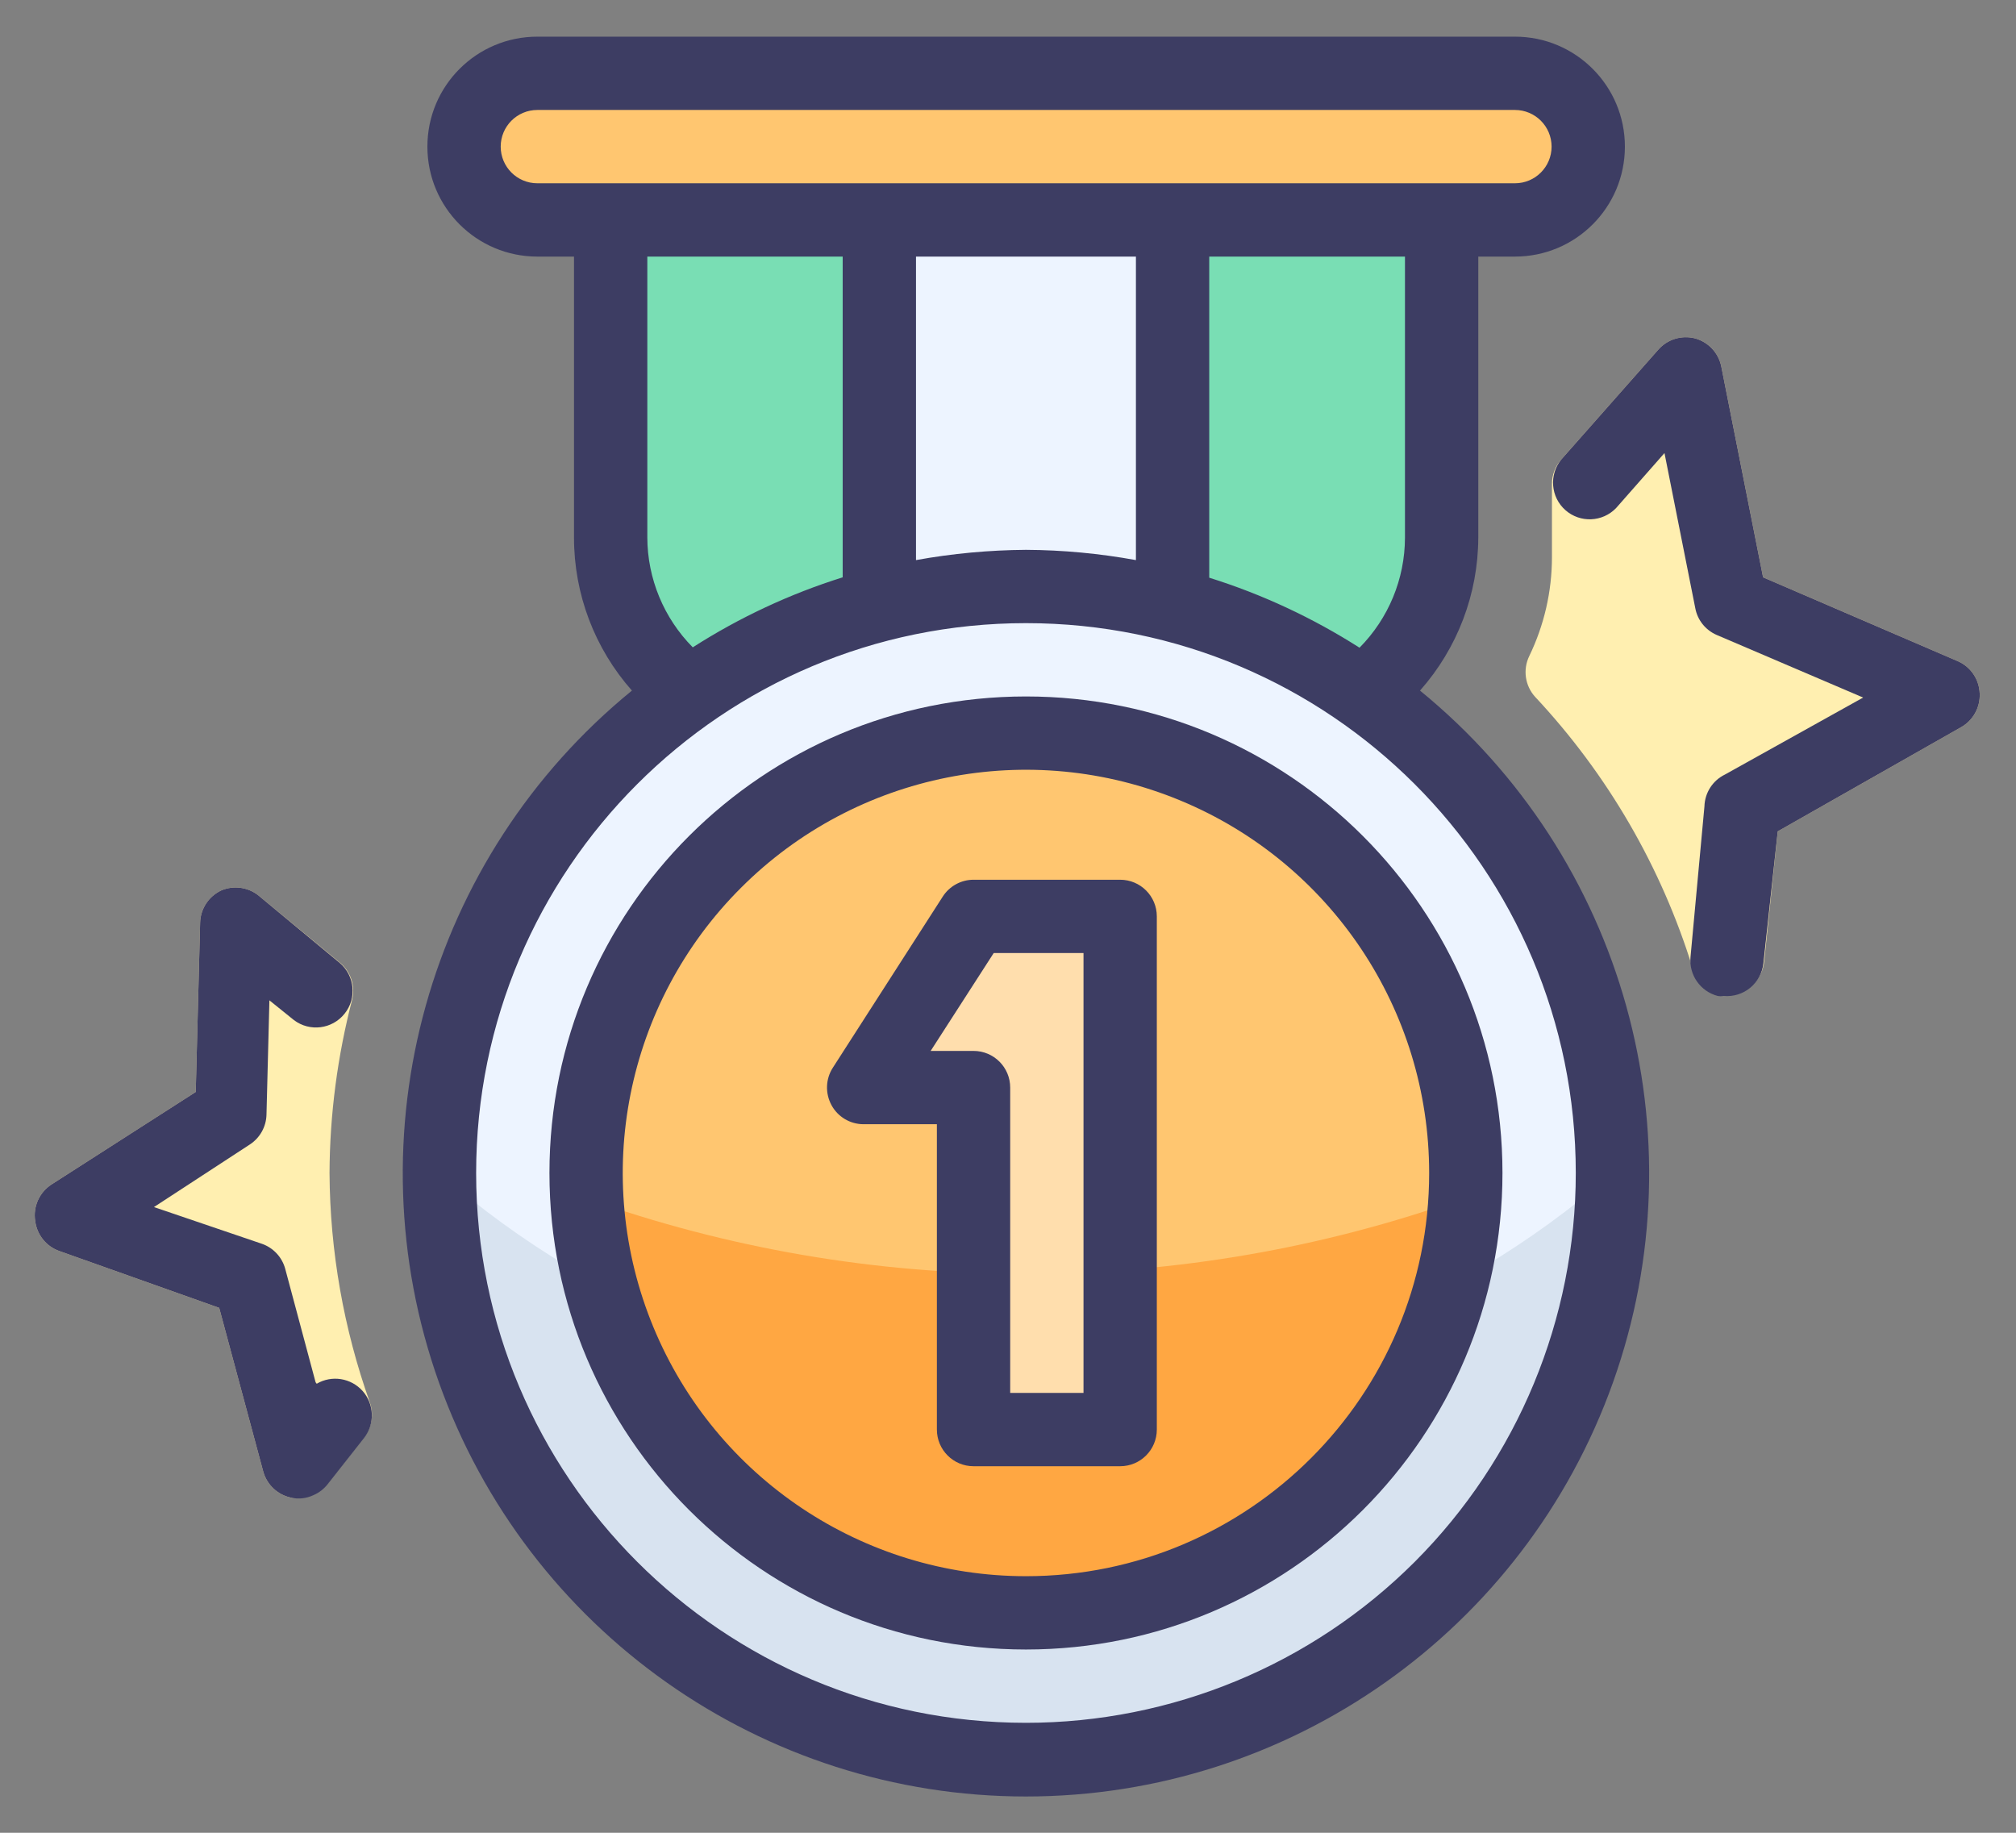<?xml version="1.0" encoding="UTF-8" standalone="no"?>
<svg width="22px" height="20px" viewBox="0 0 22 20" version="1.1" xmlns="http://www.w3.org/2000/svg" xmlns:xlink="http://www.w3.org/1999/xlink">
    <rect x="0" y="0" width="22" height="20" fill="#808080" stroke="none"/>
    <!-- Generator: Sketch 49.3 (51167) - http://www.bohemiancoding.com/sketch -->
    <title>Group</title>
    <desc>Created with Sketch.</desc>
    <defs></defs>
    <g id="Symbols" stroke="none" stroke-width="1" fill="none" fill-rule="evenodd">
        <g id="Profile" transform="translate(-195, -197)">
            <g id="Group-5">
                <g transform="translate(194, 188)">
                    <g id="Group" transform="translate(0, 6)">
                        <g id="Medal">
                            <rect id="Rectangle-path" x="0" y="0" width="24" height="24"></rect>
                            <polyline id="Shape" points="19.852 13.472 20.004 11.828 22.216 10.588 19.888 9.584 19.392 7.096 18.332 8.304"></polyline>
                            <path d="M7.664,5.4 L16.732,5.4 L16.732,8.868 C16.732,9.434 16.507,9.977 16.106,10.377 C15.705,10.777 15.162,11.001 14.596,11 L9.796,11 C8.619,11 7.664,10.045 7.664,8.868 L7.664,5.4 Z" id="Shape" fill="#79DEB4" fill-rule="nonzero"></path>
                            <path d="M13.796,9.608 L13.796,5.4 L10.596,5.4 L10.596,9.608 C7.476,10.414 5.441,13.414 5.847,16.611 C6.253,19.808 8.973,22.205 12.196,22.205 C15.419,22.205 18.139,19.808 18.545,16.611 C18.951,13.414 16.916,10.414 13.796,9.608 Z" id="Shape" fill="#EDF4FF" fill-rule="nonzero"></path>
                            <path d="M12.196,18.2 C9.842,18.203 7.567,17.35 5.796,15.8 C5.796,19.335 8.661,22.2 12.196,22.2 C15.731,22.2 18.596,19.335 18.596,15.8 C16.825,17.351 14.55,18.204 12.196,18.2 Z" id="Shape" fill="#D8E3F0" fill-rule="nonzero"></path>
                            <circle id="Oval" cx="12.196" cy="15.8" r="6.4"></circle>
                            <path d="M17.532,3.8 L6.864,3.8 C6.422,3.8 6.064,4.158 6.064,4.6 C6.064,5.042 6.422,5.4 6.864,5.4 L17.532,5.4 C17.974,5.4 18.332,5.042 18.332,4.6 C18.332,4.158 17.974,3.8 17.532,3.8 Z" id="Shape" fill="#FFC670" fill-rule="nonzero"></path>
                            <circle id="Oval" fill="#FFC670" fill-rule="nonzero" cx="12.196" cy="15.8" r="4.8"></circle>
                            <path d="M12.196,16.9 C10.561,16.903 8.937,16.624 7.396,16.076 C7.587,18.578 9.673,20.51 12.182,20.51 C14.691,20.51 16.777,18.578 16.968,16.076 C15.436,16.621 13.822,16.899 12.196,16.9 Z" id="Shape" fill="#FFA742" fill-rule="nonzero"></path>
                            <circle id="Oval" cx="12.196" cy="15.8" r="4.8"></circle>
                            <polygon id="Shape" fill="#FFDEAD" fill-rule="nonzero" points="11.624 13 10.424 14.868 11.624 14.868 11.624 18.6 13.224 18.6 13.224 13"></polygon>
                            <path d="M22.376,10.22 L20.24,9.3 L19.784,7 C19.754,6.851 19.643,6.732 19.496,6.692 C19.35,6.655 19.195,6.703 19.096,6.816 L18.036,8.016 C17.972,8.089 17.936,8.183 17.936,8.28 L17.936,9.08 C17.936,9.454 17.851,9.823 17.688,10.16 C17.617,10.307 17.642,10.483 17.752,10.604 C18.543,11.449 19.131,12.462 19.472,13.568 C19.523,13.736 19.677,13.851 19.852,13.852 L19.896,13.852 C20.085,13.832 20.234,13.681 20.252,13.492 L20.4,12.072 L22.4,10.936 C22.532,10.862 22.611,10.719 22.604,10.568 C22.599,10.418 22.511,10.284 22.376,10.22 Z" id="Shape" fill="#FFEFB0" fill-rule="nonzero"></path>
                            <path d="M4.596,15.8 C4.599,15.16 4.683,14.523 4.844,13.904 C4.879,13.756 4.826,13.601 4.708,13.504 L3.816,12.768 C3.702,12.68 3.549,12.66 3.416,12.716 C3.278,12.78 3.188,12.916 3.184,13.068 L3.136,14.916 L1.564,15.924 C1.43,16.01 1.359,16.167 1.384,16.324 C1.403,16.475 1.505,16.602 1.648,16.652 L3.392,17.272 L3.872,19.056 C3.912,19.203 4.031,19.314 4.18,19.344 L4.26,19.344 C4.384,19.344 4.5,19.286 4.576,19.188 L4.976,18.68 C5.058,18.573 5.081,18.431 5.036,18.304 C4.75,17.5 4.601,16.653 4.596,15.8 Z" id="Shape" fill="#FFEFB0" fill-rule="nonzero"></path>
                            <polyline id="Shape" points="4.46 13.804 3.564 13.08 3.508 15.136 1.784 16.26 3.724 16.948 4.26 18.936 4.648 18.428"></polyline>
                            <path d="M16.496,10.536 C16.904,10.076 17.13,9.483 17.132,8.868 L17.132,5.8 L17.532,5.8 C18.195,5.8 18.732,5.263 18.732,4.6 C18.732,3.937 18.195,3.4 17.532,3.4 L6.864,3.4 C6.201,3.4 5.664,3.937 5.664,4.6 C5.664,5.263 6.201,5.8 6.864,5.8 L7.264,5.8 L7.264,8.868 C7.264,9.483 7.489,10.076 7.896,10.536 C5.668,12.354 4.825,15.377 5.79,18.086 C6.756,20.795 9.32,22.604 12.196,22.604 C15.072,22.604 17.636,20.795 18.602,18.086 C19.567,15.377 18.724,12.354 16.496,10.536 Z M6.864,5 C6.643,5 6.464,4.821 6.464,4.6 C6.464,4.379 6.643,4.2 6.864,4.2 L17.532,4.2 C17.753,4.2 17.932,4.379 17.932,4.6 C17.932,4.821 17.753,5 17.532,5 L6.864,5 Z M16.332,5.8 L16.332,8.868 C16.331,9.318 16.152,9.749 15.836,10.068 C15.325,9.742 14.774,9.485 14.196,9.304 L14.196,5.8 L16.332,5.8 Z M13.396,5.8 L13.396,9.112 C13,9.04 12.598,9.002 12.196,9 C11.794,9.003 11.392,9.04 10.996,9.112 L10.996,5.8 L13.396,5.8 Z M10.196,5.8 L10.196,9.3 C9.619,9.481 9.069,9.738 8.56,10.064 C8.244,9.745 8.065,9.314 8.064,8.864 L8.064,5.8 L10.196,5.8 Z M12.196,21.8 C8.882,21.8 6.196,19.114 6.196,15.8 C6.196,12.486 8.882,9.8 12.196,9.8 C15.51,9.8 18.196,12.486 18.196,15.8 C18.196,17.391 17.564,18.917 16.439,20.043 C15.313,21.168 13.787,21.8 12.196,21.8 Z" id="Shape" fill="#3D3D63" fill-rule="nonzero"></path>
                            <path d="M12.196,10.6 C9.324,10.6 6.996,12.928 6.996,15.8 C6.996,18.672 9.324,21 12.196,21 C15.068,21 17.396,18.672 17.396,15.8 C17.396,12.928 15.068,10.6 12.196,10.6 Z M12.196,20.2 C10.416,20.2 8.812,19.128 8.131,17.484 C7.45,15.84 7.826,13.947 9.085,12.689 C10.343,11.43 12.236,11.054 13.88,11.735 C15.524,12.416 16.596,14.02 16.596,15.8 C16.596,18.23 14.626,20.2 12.196,20.2 Z" id="Shape" fill="#3D3D63" fill-rule="nonzero"></path>
                            <path d="M13.224,12.6 L11.624,12.6 C11.488,12.6 11.361,12.67 11.288,12.784 L10.088,14.652 C10.009,14.775 10.004,14.931 10.074,15.06 C10.143,15.188 10.278,15.268 10.424,15.268 L11.224,15.268 L11.224,18.6 C11.224,18.821 11.403,19 11.624,19 L13.224,19 C13.445,19 13.624,18.821 13.624,18.6 L13.624,13 C13.624,12.779 13.445,12.6 13.224,12.6 Z M12.824,18.2 L12.024,18.2 L12.024,14.868 C12.024,14.647 11.845,14.468 11.624,14.468 L11.156,14.468 L11.844,13.4 L12.824,13.4 L12.824,18.2 Z" id="Shape" fill="#3D3D63" fill-rule="nonzero"></path>
                            <path d="M22.376,10.22 L20.24,9.3 L19.784,7 C19.754,6.851 19.643,6.732 19.496,6.692 C19.35,6.655 19.195,6.703 19.096,6.816 L18.036,8.016 C17.902,8.183 17.923,8.426 18.083,8.567 C18.244,8.709 18.488,8.698 18.636,8.544 L19.164,7.944 L19.5,9.636 C19.524,9.766 19.611,9.875 19.732,9.928 L21.332,10.612 L19.824,11.452 C19.69,11.517 19.604,11.651 19.6,11.8 L19.448,13.444 C19.43,13.639 19.555,13.818 19.744,13.868 C19.765,13.872 19.787,13.872 19.808,13.868 C20.028,13.889 20.223,13.728 20.244,13.508 L20.4,12.072 L22.4,10.936 C22.532,10.862 22.611,10.719 22.604,10.568 C22.599,10.418 22.511,10.284 22.376,10.22 Z" id="Shape" fill="#3D3D63" fill-rule="nonzero"></path>
                            <path d="M4.444,18.084 L4.112,16.844 C4.077,16.717 3.981,16.615 3.856,16.572 L2.68,16.172 L3.728,15.488 C3.837,15.416 3.905,15.295 3.908,15.164 L3.94,13.916 L4.208,14.132 C4.381,14.262 4.625,14.231 4.76,14.062 C4.896,13.894 4.872,13.648 4.708,13.508 L3.816,12.768 C3.702,12.68 3.549,12.66 3.416,12.716 C3.278,12.78 3.188,12.916 3.184,13.068 L3.136,14.916 L1.564,15.924 C1.43,16.01 1.359,16.167 1.384,16.324 C1.403,16.475 1.505,16.602 1.648,16.652 L3.392,17.272 L3.872,19.056 C3.912,19.203 4.031,19.314 4.18,19.344 C4.261,19.361 4.345,19.351 4.42,19.316 C4.481,19.29 4.535,19.248 4.576,19.196 L4.976,18.688 C5.092,18.536 5.084,18.323 4.958,18.18 C4.831,18.037 4.621,18.003 4.456,18.1 L4.444,18.084 Z" id="Shape" fill="#3D3D63" fill-rule="nonzero"></path>
                        </g>
                    </g>
                </g>
            </g>
        </g>
    </g>
</svg>